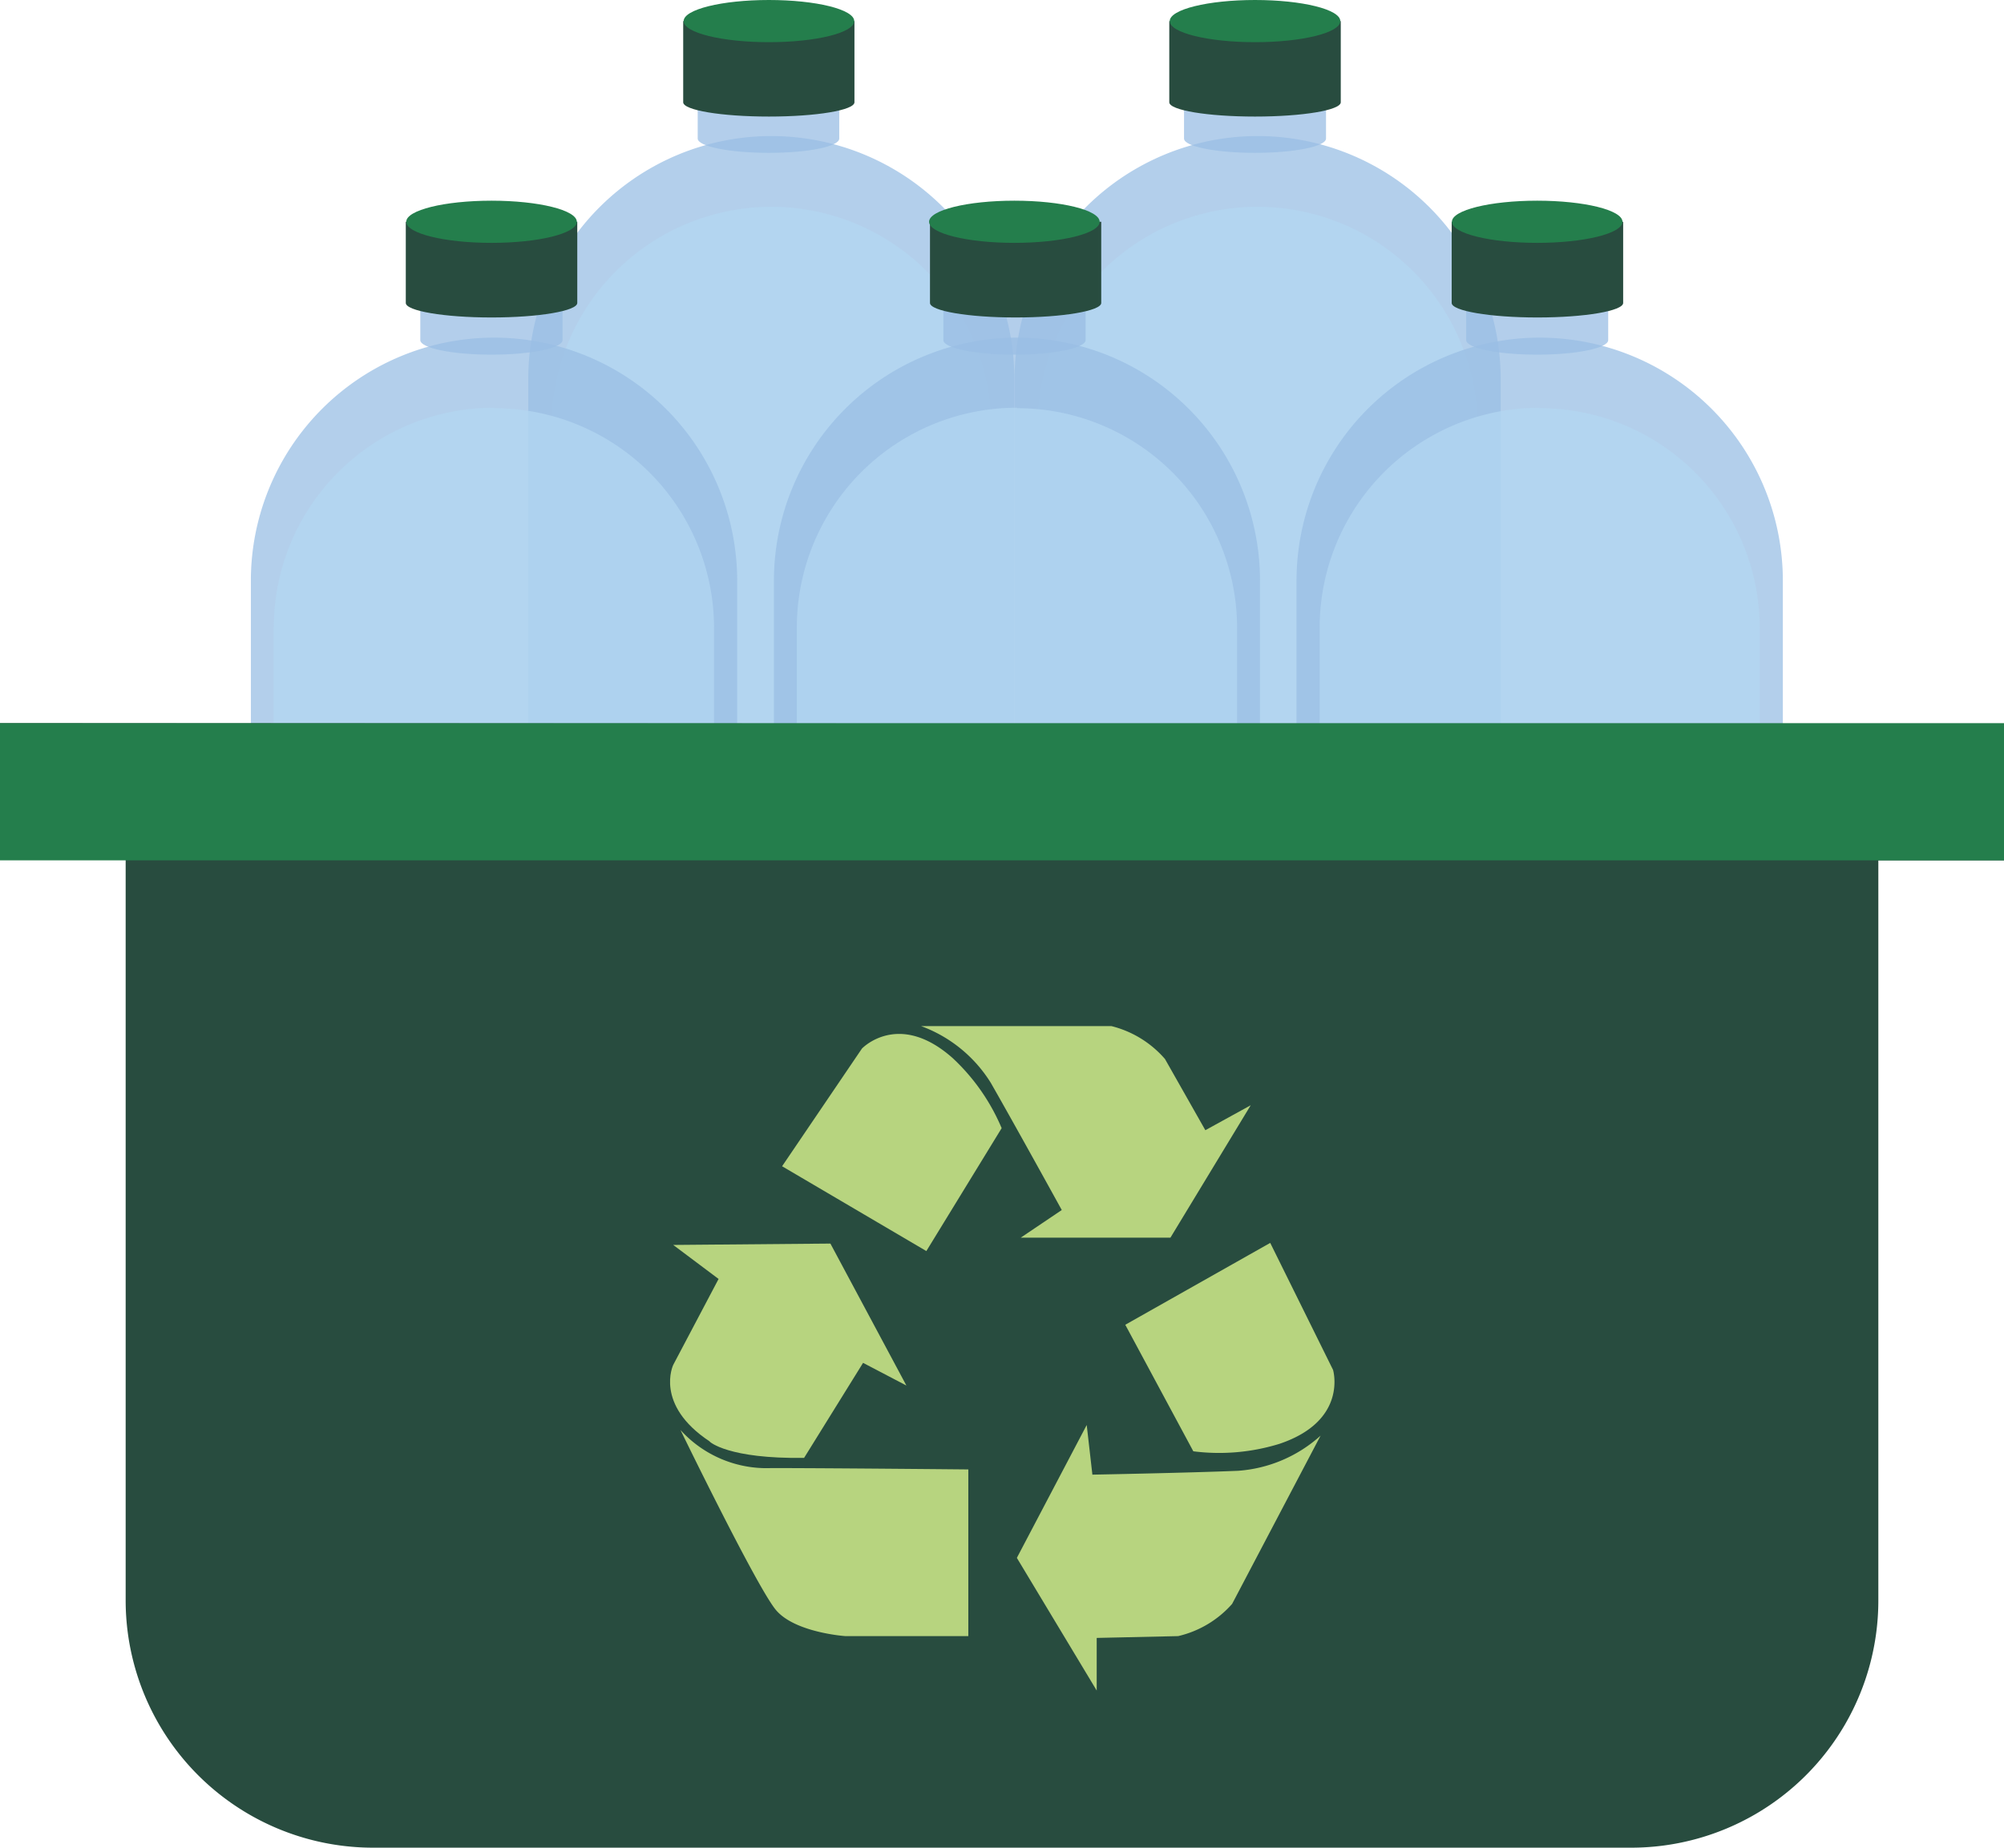<svg id="Layer_1" data-name="Layer 1" xmlns="http://www.w3.org/2000/svg" viewBox="0 0 88.35 81.48"><defs><style>.cls-1,.cls-3{fill:#99bee4;}.cls-1,.cls-2,.cls-6{opacity:0.75;}.cls-4{fill:#284c3f;}.cls-5{fill:#247e4c;}.cls-6{fill:#b2d6f1;}.cls-7{fill:#b7d47f;}</style></defs><path class="cls-1" d="M34,6h0A10.72,10.72,0,0,1,44.72,16.76v32.5a4.34,4.34,0,0,1-4.34,4.34H27.63a4.34,4.34,0,0,1-4.34-4.34V16.76A10.72,10.72,0,0,1,34,6Z"/><g class="cls-2"><path class="cls-3" d="M30.76,2.53V6.11c0,.35,1.41.63,3.14.63S37,6.46,37,6.11V2.53Z"/></g><path class="cls-4" d="M30.12.93V4.51c0,.35,1.69.63,3.78.63s3.77-.28,3.77-.63V.93Z"/><ellipse class="cls-5" cx="33.9" cy="0.93" rx="3.76" ry="0.93"/><path class="cls-6" d="M34,9.12h0a9.7,9.7,0,0,1,9.7,9.7v28.9a3.93,3.93,0,0,1-3.93,3.93H28.24a3.93,3.93,0,0,1-3.93-3.93V18.82A9.7,9.7,0,0,1,34,9.12Z"/><path class="cls-1" d="M55.44,6h0A10.72,10.72,0,0,1,66.16,16.76v32.5a4.34,4.34,0,0,1-4.34,4.34H49.07a4.34,4.34,0,0,1-4.34-4.34V16.76A10.72,10.72,0,0,1,55.44,6Z"/><g class="cls-2"><path class="cls-3" d="M52.2,2.53V6.11c0,.35,1.4.63,3.13.63s3.13-.28,3.13-.63V2.53Z"/></g><path class="cls-4" d="M51.55.93V4.51c0,.35,1.69.63,3.78.63s3.78-.28,3.78-.63V.93Z"/><ellipse class="cls-5" cx="55.33" cy="0.93" rx="3.76" ry="0.93"/><path class="cls-6" d="M55.44,9.12h0a9.7,9.7,0,0,1,9.7,9.7v28.9a3.93,3.93,0,0,1-3.93,3.93H49.67a3.93,3.93,0,0,1-3.93-3.93V18.82a9.7,9.7,0,0,1,9.7-9.7Z"/><path class="cls-1" d="M21.78,14.89h0A10.72,10.72,0,0,1,32.5,25.61v32.5a4.34,4.34,0,0,1-4.34,4.34H15.4a4.34,4.34,0,0,1-4.34-4.34V25.61A10.72,10.72,0,0,1,21.78,14.89Z"/><g class="cls-2"><path class="cls-3" d="M18.53,11.38V15c0,.35,1.41.64,3.14.64s3.13-.29,3.13-.64V11.38Z"/></g><path class="cls-4" d="M17.89,9.78v3.58c0,.35,1.69.64,3.78.64s3.78-.29,3.78-.64V9.78Z"/><ellipse class="cls-5" cx="21.67" cy="9.78" rx="3.76" ry="0.93"/><path class="cls-6" d="M21.78,18h0a9.7,9.7,0,0,1,9.7,9.7v28.9a3.93,3.93,0,0,1-3.93,3.93H16a3.93,3.93,0,0,1-3.93-3.93V27.68a9.7,9.7,0,0,1,9.7-9.7Z"/><path class="cls-1" d="M44.84,14.89h0A10.72,10.72,0,0,1,55.55,25.61v32.5a4.34,4.34,0,0,1-4.34,4.34H38.46a4.34,4.34,0,0,1-4.34-4.34V25.61A10.72,10.72,0,0,1,44.84,14.89Z"/><g class="cls-2"><path class="cls-3" d="M41.59,11.38V15c0,.35,1.4.64,3.13.64s3.14-.29,3.14-.64V11.38Z"/></g><path class="cls-4" d="M41,9.78v3.58c0,.35,1.69.64,3.77.64s3.78-.29,3.78-.64V9.78Z"/><ellipse class="cls-5" cx="44.72" cy="9.78" rx="3.76" ry="0.93"/><path class="cls-6" d="M44.84,18h0a9.7,9.7,0,0,1,9.7,9.7v28.9a3.93,3.93,0,0,1-3.93,3.93H39.06a3.93,3.93,0,0,1-3.93-3.93V27.68a9.7,9.7,0,0,1,9.7-9.7Z"/><path class="cls-1" d="M67.88,14.89h0A10.72,10.72,0,0,1,78.6,25.61v32.5a4.34,4.34,0,0,1-4.34,4.34H61.5a4.34,4.34,0,0,1-4.34-4.34V25.61A10.72,10.72,0,0,1,67.88,14.89Z"/><g class="cls-2"><path class="cls-3" d="M64.64,11.38V15c0,.35,1.4.64,3.13.64s3.13-.29,3.13-.64V11.38Z"/></g><path class="cls-4" d="M64,9.78v3.58c0,.35,1.69.64,3.78.64s3.78-.29,3.78-.64V9.78Z"/><ellipse class="cls-5" cx="67.77" cy="9.78" rx="3.76" ry="0.93"/><path class="cls-6" d="M67.88,18h0a9.7,9.7,0,0,1,9.7,9.7v28.9a3.93,3.93,0,0,1-3.93,3.93H62.11a3.93,3.93,0,0,1-3.93-3.93V27.68a9.7,9.7,0,0,1,9.7-9.7Z"/><path class="cls-4" d="M0,31.89v6H5.54V70.57A10.91,10.91,0,0,0,16.45,81.48H71.9A10.9,10.9,0,0,0,82.81,70.57V37.94h5.54v-6Z"/><path class="cls-7" d="M44.16,49.75l-3.32,5.42-6.36-3.74L38,46.24s1.61-1.7,4,.42A9,9,0,0,1,44.16,49.75Z"/><path class="cls-7" d="M45,54.58H51.6l3.54-5.84-2,1.1L51.36,46.7A4.59,4.59,0,0,0,49,45.25H40.61a6.09,6.09,0,0,1,3.07,2.5c1.06,1.85,3.13,5.61,3.13,5.61Z"/><path class="cls-7" d="M52.61,64l-3-5.58L56,54.81l2.77,5.6s.67,2.24-2.36,3.26A9,9,0,0,1,52.61,64Z"/><path class="cls-7" d="M47.91,62.84,44.83,68.7l3.52,5.85,0-2.32,3.59-.08a4.54,4.54,0,0,0,2.38-1.42l3.9-7.42a6.07,6.07,0,0,1-3.64,1.55c-2.13.09-6.42.17-6.42.17Z"/><path class="cls-7" d="M42.69,64.8v7.35H37.27S35.05,72,34.21,71,30,63.06,30,63.06a5.12,5.12,0,0,0,4,1.68C36.56,64.74,42.69,64.8,42.69,64.8Z"/><path class="cls-7" d="M35.45,64.29l2.6-4.19,1.91,1-3.35-6.26-6.93.06,2,1.5-2,3.79s-.84,1.75,1.6,3.37C31.28,63.59,32.13,64.34,35.45,64.29Z"/><rect class="cls-5" y="31.89" width="88.35" height="6.05"/></svg>